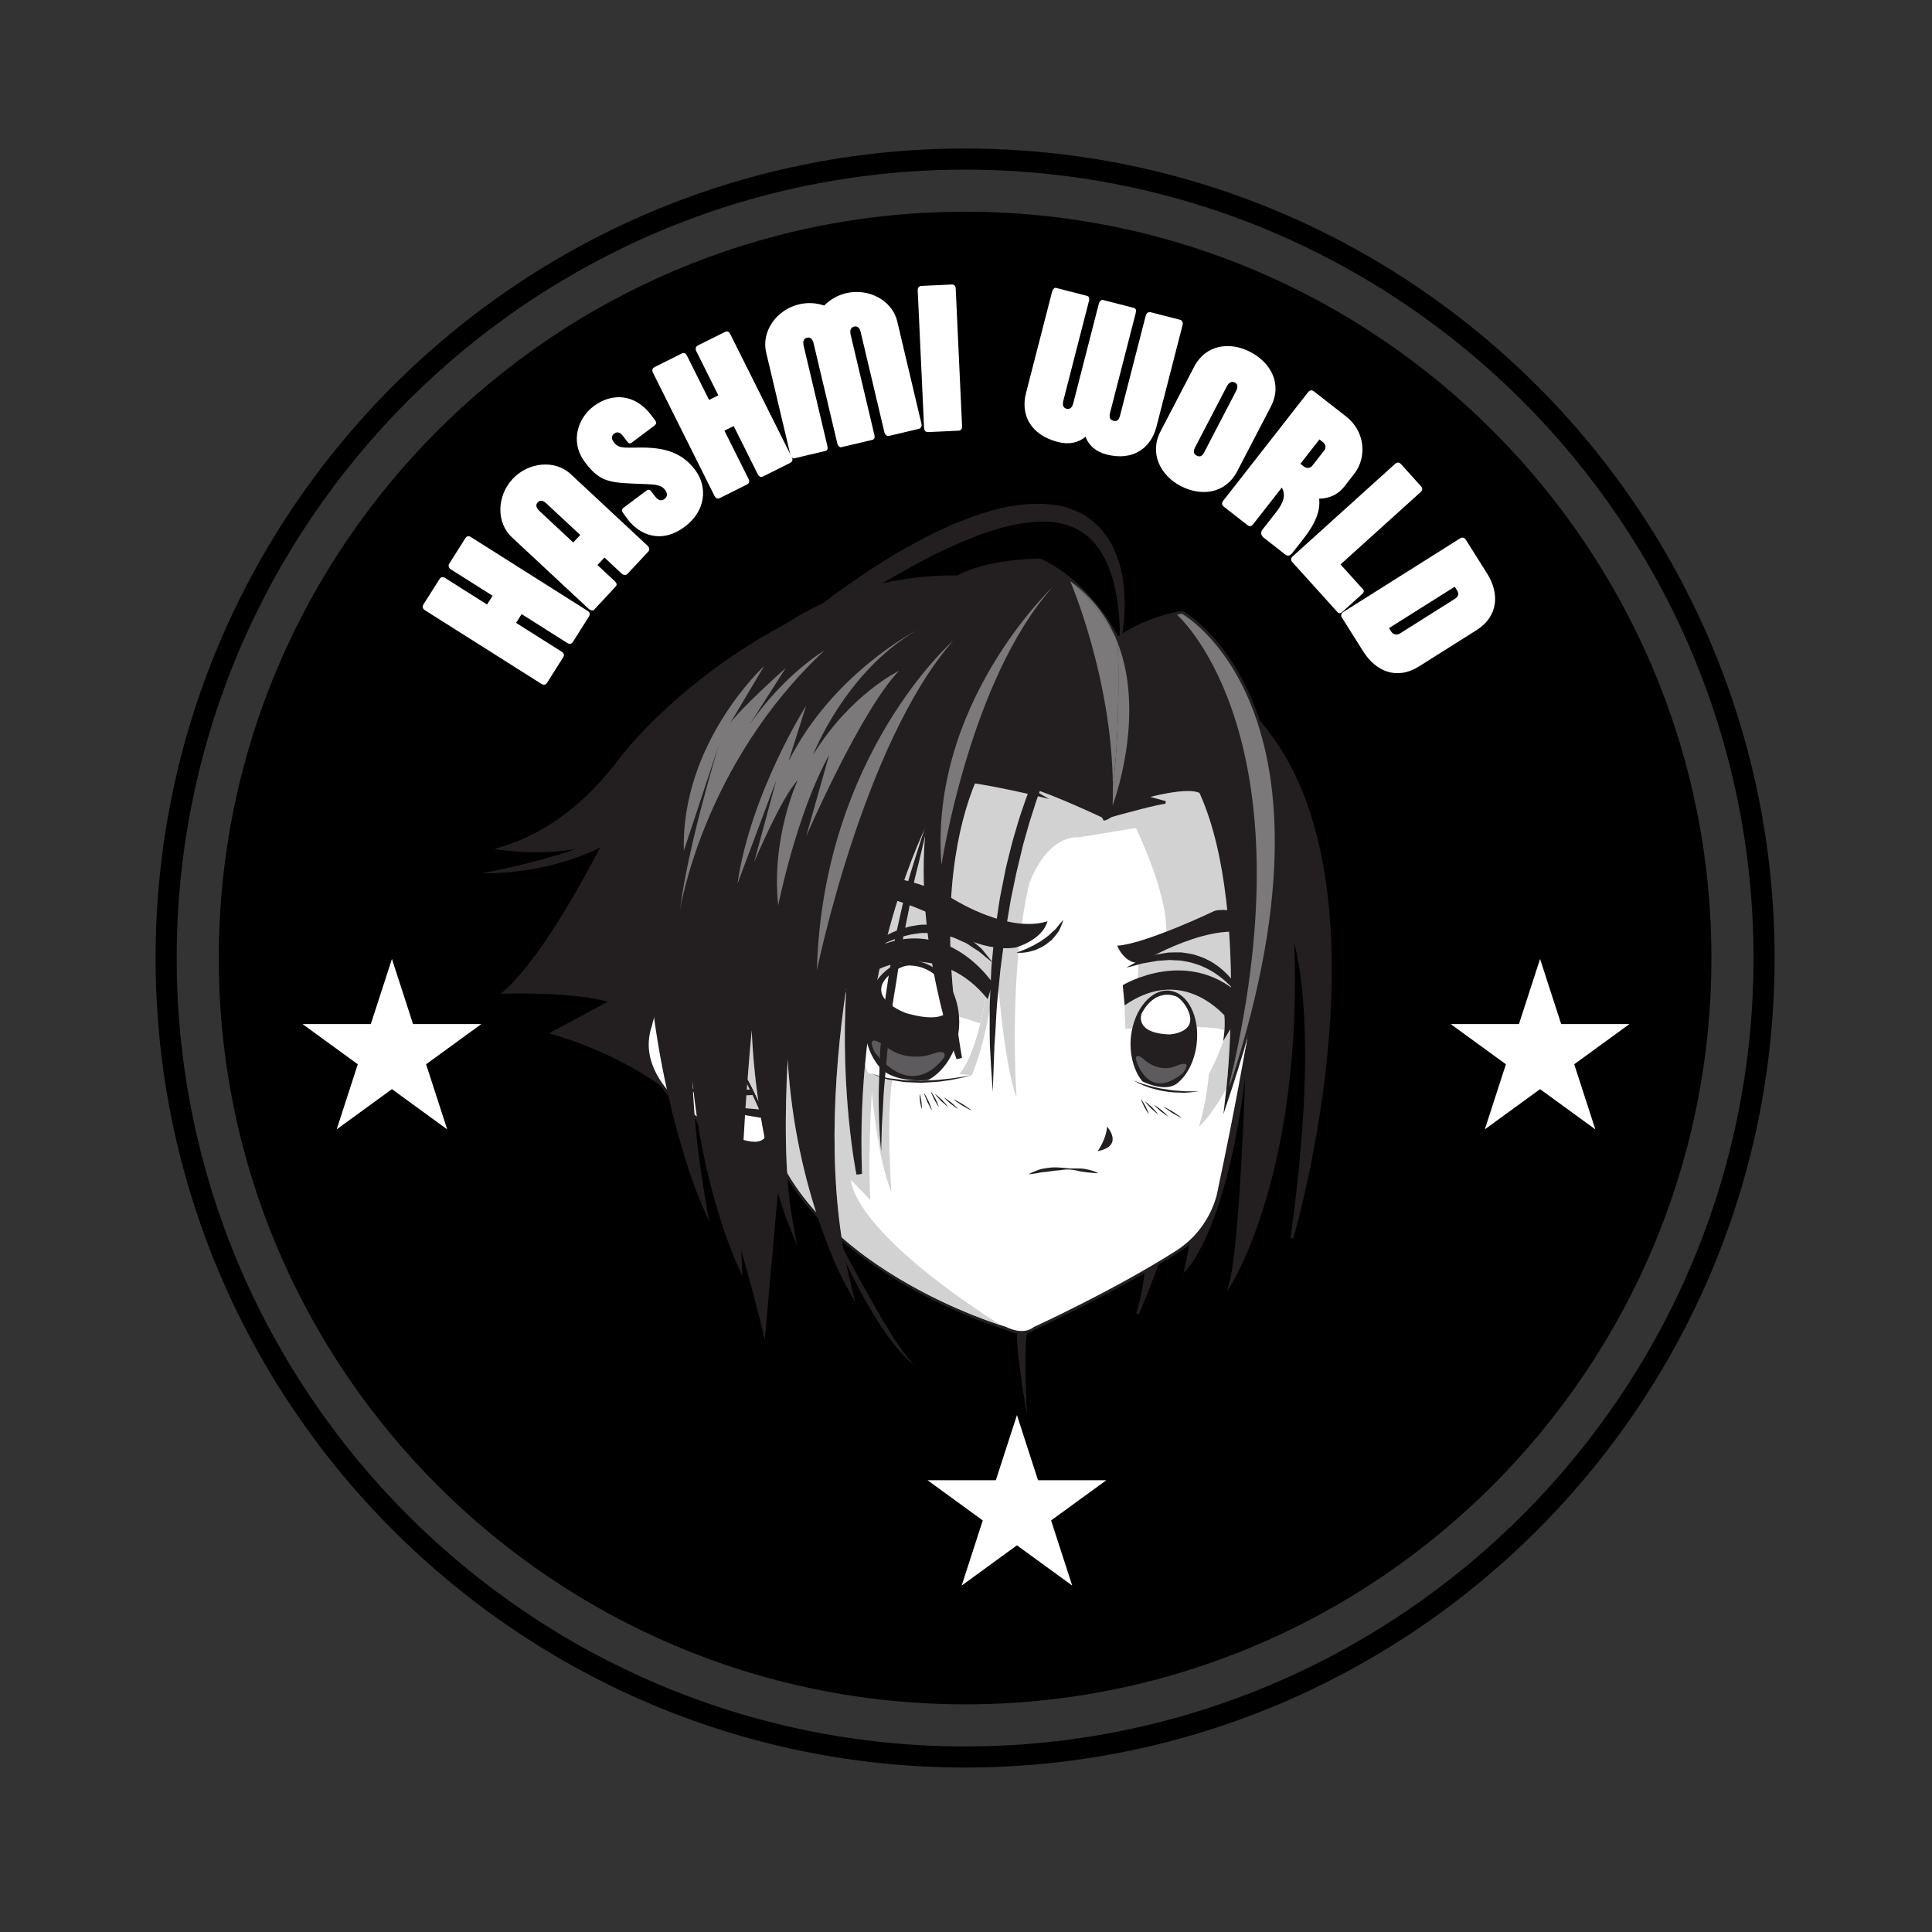 <svg xmlns="http://www.w3.org/2000/svg" xmlns:xlink="http://www.w3.org/1999/xlink" width="500" zoomAndPan="magnify" viewBox="0 0 375 375" height="500" preserveAspectRatio="xMidYMid meet" version="1.0"><rect x="0" y="0" width="375" height="375" fill="#333333" stroke="none"/><defs><g/><clipPath id="062c8864f4"><path d="M 30.199 28.828 L 344.449 28.828 L 344.449 343.078 L 30.199 343.078 Z M 30.199 28.828 " clip-rule="nonzero"/></clipPath><clipPath id="7547e53739"><path d="M 197 258 L 200 258 L 200 274.582 L 197 274.582 Z M 197 258 " clip-rule="nonzero"/></clipPath><clipPath id="3d6a8d9352"><path d="M 141 97.582 L 219 97.582 L 219 133 L 141 133 Z M 141 97.582 " clip-rule="nonzero"/></clipPath><clipPath id="ce5551eb6e"><path d="M 93.43 157 L 126 157 L 126 170 L 93.43 170 Z M 93.43 157 " clip-rule="nonzero"/></clipPath><clipPath id="477a5f805b"><path d="M 58.719 186.129 L 93.43 186.129 L 93.43 219.211 L 58.719 219.211 Z M 58.719 186.129 " clip-rule="nonzero"/></clipPath><clipPath id="09a17aa78f"><path d="M 76.074 186.129 L 80.172 198.766 L 93.43 198.766 L 82.703 206.574 L 86.801 219.211 L 76.074 211.402 L 65.348 219.211 L 69.445 206.574 L 58.719 198.766 L 71.977 198.766 L 76.074 186.129 " clip-rule="nonzero"/></clipPath><clipPath id="0c177a3186"><path d="M 281.57 186.129 L 316.281 186.129 L 316.281 219.211 L 281.57 219.211 Z M 281.57 186.129 " clip-rule="nonzero"/></clipPath><clipPath id="a60f3e2e03"><path d="M 298.926 186.129 L 303.023 198.766 L 316.281 198.766 L 305.555 206.574 L 309.652 219.211 L 298.926 211.402 L 288.199 219.211 L 292.297 206.574 L 281.57 198.766 L 294.828 198.766 L 298.926 186.129 " clip-rule="nonzero"/></clipPath><clipPath id="bb6750fa06"><path d="M 180.027 274.672 L 214.742 274.672 L 214.742 307.758 L 180.027 307.758 Z M 180.027 274.672 " clip-rule="nonzero"/></clipPath><clipPath id="f2e3f28102"><path d="M 197.387 274.672 L 201.48 287.309 L 214.742 287.309 L 204.016 295.117 L 208.113 307.758 L 197.387 299.945 L 186.66 307.758 L 190.754 295.117 L 180.027 287.309 L 193.289 287.309 L 197.387 274.672 " clip-rule="nonzero"/></clipPath></defs><g clip-path="url(#062c8864f4)"><path fill="#000000" d="M 187.324 28.828 C 100.688 28.828 30.199 99.316 30.199 185.953 C 30.199 272.594 100.688 343.078 187.324 343.078 C 273.961 343.078 344.449 272.594 344.449 185.953 C 344.449 99.316 273.961 28.828 187.324 28.828 Z M 187.324 338.984 C 102.945 338.984 34.297 270.332 34.297 185.957 C 34.297 101.574 102.945 32.926 187.324 32.926 C 271.703 32.926 340.355 101.574 340.355 185.957 C 340.355 270.332 271.703 338.984 187.324 338.984 Z M 187.324 338.984 " fill-opacity="1" fill-rule="nonzero"/></g><path fill="#000000" d="M 187.324 41.094 C 107.449 41.094 42.465 106.078 42.465 185.953 C 42.465 265.828 107.449 330.812 187.324 330.812 C 267.203 330.812 332.184 265.828 332.184 185.953 C 332.184 106.082 267.203 41.094 187.324 41.094 Z M 187.324 41.094 " fill-opacity="1" fill-rule="nonzero"/><path fill="#231f20" d="M 161.043 237.621 C 161.043 237.621 162.008 239.383 163.449 242.023 C 164.164 243.344 165 244.887 165.891 246.535 C 166.77 248.191 167.734 249.945 168.73 251.68 C 169.691 253.43 170.672 255.172 171.652 256.762 C 172.633 258.352 173.52 259.859 174.395 261.07 C 174.824 261.684 175.203 262.258 175.586 262.727 C 175.965 263.195 176.254 263.652 176.57 263.949 C 177.164 264.598 177.5 264.969 177.5 264.969 C 177.5 264.969 177.109 264.652 176.426 264.094 C 176.07 263.824 175.73 263.406 175.289 262.977 C 174.844 262.547 174.395 262.016 173.926 261.418 C 172.969 260.246 171.906 258.836 170.887 257.242 C 169.859 255.656 168.828 253.926 167.824 252.184 C 166.863 250.414 165.934 248.633 165.094 246.949 C 164.25 245.262 163.547 243.652 162.93 242.277 C 161.723 239.52 161.043 237.621 161.043 237.621 " fill-opacity="1" fill-rule="nonzero"/><g clip-path="url(#7547e53739)"><path fill="#231f20" d="M 199.34 274.574 C 199.34 274.574 198.613 270.523 198.059 266.43 C 197.777 264.383 197.531 262.332 197.449 260.75 C 197.371 259.977 197.391 259.277 197.418 258.777 C 197.438 258.281 197.445 258 197.445 258 L 199.41 258.387 C 199.41 258.387 199.375 258.609 199.316 259.008 C 199.246 259.402 199.152 259.984 199.137 260.754 C 199.031 262.25 199.023 264.309 199.055 266.355 C 199.113 270.461 199.34 274.574 199.34 274.574 " fill-opacity="1" fill-rule="nonzero"/></g><g clip-path="url(#3d6a8d9352)"><path fill="#231f20" d="M 217.309 125.758 C 217.309 125.758 217.445 124.109 217.312 121.262 C 217.262 119.836 217.105 118.113 216.809 116.18 C 216.488 114.258 216.02 112.09 215.133 109.926 C 214.246 107.777 212.922 105.621 211 104.008 C 209.086 102.383 206.531 101.473 203.734 101.281 C 200.93 101.105 197.953 101.531 194.965 102.289 C 193.469 102.645 191.984 103.207 190.484 103.656 C 189.012 104.254 187.535 104.855 186.055 105.457 C 184.602 106.129 183.141 106.797 181.691 107.469 C 180.27 108.219 178.852 108.961 177.449 109.703 C 174.676 111.258 171.922 112.77 169.328 114.371 C 166.758 116.004 164.203 117.48 161.887 119.051 C 159.551 120.602 157.289 122 155.281 123.406 C 153.242 124.77 151.371 126.023 149.715 127.137 C 148.07 128.273 146.637 129.258 145.453 130.074 C 143.059 131.668 141.684 132.574 141.684 132.574 C 141.684 132.574 142.883 131.445 144.977 129.473 C 147.074 127.5 150.129 124.746 153.965 121.633 C 155.84 120.023 157.973 118.402 160.238 116.703 C 162.473 114.953 164.945 113.262 167.512 111.516 C 168.773 110.621 170.133 109.812 171.484 108.957 C 172.848 108.117 174.184 107.207 175.645 106.453 C 177.086 105.672 178.539 104.887 179.996 104.094 C 181.5 103.375 183.008 102.656 184.52 101.934 C 186.09 101.324 187.66 100.711 189.223 100.102 C 190.852 99.629 192.434 99.062 194.078 98.691 C 197.348 97.887 200.758 97.594 204.082 97.926 C 207.406 98.25 210.66 99.676 212.906 101.879 C 215.199 104.055 216.465 106.75 217.207 109.203 C 217.977 111.672 218.18 114.004 218.266 116.039 C 218.352 118.078 218.23 119.844 218.074 121.285 C 217.934 122.73 217.711 123.848 217.566 124.602 C 217.398 125.355 217.309 125.758 217.309 125.758 " fill-opacity="1" fill-rule="nonzero"/></g><path fill="#231f20" d="M 180.266 112.789 L 158.133 166.285 L 138.73 221.051 C 129.266 206.168 107.266 200.492 107.266 200.492 L 118.652 194.383 C 112.008 192.152 97.93 192.602 97.93 192.602 C 106.719 185.031 117.523 163.039 117.523 163.039 C 117.523 163.039 109.555 166.332 97.191 164.691 C 99.098 164.105 109.938 161.23 119.996 147.945 C 128.098 137.25 152.629 115.078 180.266 112.789 " fill-opacity="1" fill-rule="nonzero"/><path fill="#231f20" d="M 107.996 200.414 C 111.703 201.5 130.035 207.41 138.656 220.434 L 157.875 166.191 L 179.84 113.102 C 153.949 115.453 129.559 135.777 120.211 148.113 C 115.902 153.801 108.68 161.191 98.488 164.57 C 100.355 164.773 102.219 164.875 104.047 164.875 C 112.27 164.875 117.367 162.809 117.418 162.789 L 118.09 162.512 L 117.77 163.16 C 117.664 163.375 107.297 184.371 98.664 192.309 C 99.184 192.297 99.949 192.289 100.879 192.289 C 105.512 192.289 113.984 192.527 118.738 194.129 L 119.34 194.328 L 107.996 200.414 M 138.801 221.676 L 138.5 221.199 C 129.199 206.574 107.414 200.816 107.195 200.754 L 106.516 200.582 L 117.945 194.449 C 113.176 193.051 105.281 192.836 100.879 192.836 C 99.105 192.836 97.945 192.875 97.945 192.875 L 97.156 192.895 L 97.746 192.395 C 105.578 185.652 115.145 167.141 116.969 163.531 C 115.32 164.09 110.676 165.426 104.047 165.426 C 101.777 165.426 99.461 165.27 97.156 164.965 L 95.914 164.797 L 97.355 164.355 C 107.918 161.18 115.379 153.59 119.773 147.781 C 129.234 135.301 154.008 114.684 180.242 112.516 L 180.691 112.477 L 180.52 112.891 L 158.387 166.387 L 138.801 221.676 " fill-opacity="1" fill-rule="nonzero"/><path fill="#231f20" d="M 148.316 258.348 C 148.316 258.348 139.086 218.824 129.266 206.168 C 129.266 206.168 121.121 179.508 134.023 158.652 L 156.469 166.887 L 148.316 258.348 " fill-opacity="1" fill-rule="nonzero"/><path fill="#231f20" d="M 129.516 206.043 C 138.113 217.176 146.324 249.086 148.191 256.66 L 156.176 167.07 L 134.141 158.984 C 121.871 179.062 129.145 204.77 129.516 206.043 M 148.438 260.074 L 148.047 258.406 C 147.957 258.012 138.723 218.801 129.051 206.336 L 129.004 206.246 C 128.922 205.98 120.973 179.227 133.789 158.508 L 133.906 158.316 L 156.762 166.699 L 156.742 166.91 L 148.438 260.074 " fill-opacity="1" fill-rule="nonzero"/><path fill="#231f20" d="M 223.414 227.027 C 223.414 227.027 223.777 246.527 220.777 254.98 C 220.777 254.98 230.188 234.086 231.176 218.285 C 231.176 218.285 233.266 233.742 230.188 246.184 C 230.188 246.184 238.895 237.328 242.188 201.984 C 242.188 201.984 241.16 240.652 238.895 248.949 C 238.895 248.949 253.004 226.715 250.871 181.102 C 250.871 181.102 257.09 195.211 250.754 240.312 C 250.754 240.312 281.43 137.531 218.949 126.266 L 223.414 227.027 " fill-opacity="1" fill-rule="nonzero"/><path fill="#231f20" d="M 219.238 126.598 L 223.691 227.012 C 223.691 227.191 223.938 241.891 222.051 251.258 C 224.75 244.586 230.168 229.949 230.898 218.27 L 231.445 218.246 C 231.469 218.395 233.379 232.91 230.738 245.039 C 232.91 241.941 239.238 230.691 241.914 201.953 L 242.465 201.988 C 242.426 203.473 241.527 236.336 239.562 247.184 C 242.625 241.293 252.383 219.32 250.598 181.117 L 250.527 179.645 L 251.125 180.992 C 251.184 181.129 256.91 194.762 251.598 236.098 C 255.207 221.797 265.445 173.789 248.41 146.105 C 241.914 135.562 232.105 128.996 219.238 126.598 M 221.031 255.098 L 220.52 254.891 C 223.465 246.582 223.145 227.227 223.141 227.031 L 218.66 125.934 L 218.996 125.996 C 232.191 128.371 242.242 135.043 248.879 145.816 C 269.094 178.664 251.199 239.773 251.02 240.387 L 250.484 240.27 C 255.484 204.684 252.613 188.336 251.23 183.141 C 252.832 226.949 239.266 248.871 239.129 249.098 L 238.152 250.633 L 238.633 248.879 C 240.258 242.906 241.258 220.809 241.68 209.203 C 238.02 238.297 230.715 246.039 230.383 246.375 L 229.68 247.094 L 229.926 246.121 C 232.176 236.996 231.629 226.133 231.191 221.113 C 229.406 236.359 221.117 254.898 221.031 255.098 " fill-opacity="1" fill-rule="nonzero"/><path fill="#ffffff" d="M 146.453 221.891 C 146.07 221.891 145.645 221.844 145.152 221.746 C 140.941 220.906 131.434 215.961 127.465 209.086 C 125.539 205.758 125.137 202.387 126.262 199.07 C 126.359 198.613 128.918 187.227 135.176 183.73 C 135.23 183.695 136.535 182.98 138.156 182.98 C 140.078 182.98 142.594 183.996 143.664 188.832 L 148.773 216.672 C 148.805 216.738 149.773 219.379 148.727 220.891 C 148.266 221.555 147.5 221.891 146.453 221.891 " fill-opacity="1" fill-rule="nonzero"/><path fill="#231f20" d="M 138.156 182.707 C 136.465 182.707 135.098 183.453 135.043 183.488 C 128.676 187.047 126.094 198.551 125.984 199.039 C 124.848 202.379 125.262 205.82 127.227 209.219 C 131.238 216.164 140.844 221.168 145.098 222.016 C 145.59 222.113 146.039 222.164 146.453 222.164 C 147.594 222.164 148.438 221.789 148.953 221.047 C 150.082 219.422 149.062 216.645 149.02 216.527 L 143.941 188.793 C 142.824 183.762 140.18 182.707 138.156 182.707 M 138.156 183.258 C 140.055 183.258 142.383 184.293 143.398 188.895 L 148.504 216.723 C 148.504 216.723 150.336 221.617 146.453 221.617 C 146.086 221.617 145.676 221.57 145.203 221.473 C 139.707 220.379 122.488 211.047 126.523 199.156 C 126.523 199.156 129.086 187.445 135.309 183.965 C 135.309 183.965 136.586 183.258 138.156 183.258 " fill-opacity="1" fill-rule="nonzero"/><path fill="#d3d2d2" d="M 147.332 215.336 C 146.809 215.289 146.105 215.223 145.285 215.152 C 145.094 215.133 144.898 215.117 144.695 215.098 C 144.754 214.254 144.812 213.418 144.871 212.594 C 144.961 212.598 145.051 212.598 145.145 212.598 C 145.453 212.598 145.762 212.574 146.059 212.527 C 146.566 213.594 147.004 214.57 147.332 215.336 M 145.145 211.5 C 145.078 211.5 145.016 211.5 144.953 211.496 C 144.977 211.152 145.004 210.812 145.027 210.473 C 145.207 210.809 145.379 211.148 145.547 211.484 C 145.414 211.496 145.281 211.5 145.145 211.5 " fill-opacity="1" fill-rule="nonzero"/><path fill="#231f20" d="M 129.266 198.148 C 129.266 198.148 129.691 197.008 130.527 195.379 C 130.938 194.559 131.477 193.633 132.105 192.664 C 132.742 191.707 133.496 190.719 134.391 189.836 C 134.848 189.402 135.301 188.965 135.84 188.629 C 136.328 188.223 136.918 187.98 137.48 187.719 C 138.047 187.477 138.676 187.395 139.242 187.289 C 139.824 187.324 140.398 187.281 140.891 187.398 C 141.383 187.555 141.828 187.691 142.23 187.82 C 142.594 187.996 142.891 188.195 143.141 188.336 C 143.645 188.641 143.934 188.812 143.934 188.812 L 142.898 190.098 C 142.898 190.098 142.672 189.938 142.285 189.66 C 142.086 189.527 141.859 189.332 141.574 189.16 C 141.273 189.039 140.934 188.902 140.562 188.754 C 140.184 188.621 139.75 188.633 139.297 188.551 C 138.844 188.609 138.344 188.621 137.852 188.781 C 137.363 188.961 136.84 189.117 136.367 189.445 C 135.859 189.707 135.406 190.078 134.945 190.445 C 134.039 191.199 133.23 192.09 132.527 192.977 C 131.832 193.859 131.227 194.73 130.75 195.504 C 129.785 197.047 129.266 198.148 129.266 198.148 " fill-opacity="1" fill-rule="nonzero"/><path fill="#231f20" d="M 130.828 207.574 C 130.828 207.574 130.98 207.855 131.328 208.285 C 131.633 208.746 132.207 209.297 132.852 209.98 C 133.215 210.281 133.609 210.605 134.027 210.941 C 134.426 211.305 134.902 211.617 135.414 211.902 C 135.918 212.203 136.434 212.516 136.961 212.832 C 137.527 213.07 138.102 213.305 138.68 213.547 C 139.262 213.762 139.809 214.078 140.41 214.199 C 141.008 214.344 141.59 214.48 142.156 214.621 C 142.723 214.758 143.27 214.891 143.785 215.016 C 144.316 215.062 144.82 215.109 145.285 215.152 C 147.133 215.32 148.363 215.426 148.363 215.426 L 148.266 217.07 C 148.266 217.07 146.984 216.852 145.062 216.523 C 144.586 216.441 144.07 216.348 143.52 216.254 C 142.992 216.078 142.43 215.895 141.852 215.703 C 141.277 215.512 140.688 215.32 140.082 215.117 C 139.469 214.945 138.922 214.562 138.336 214.293 C 137.766 214.004 137.195 213.707 136.629 213.418 C 136.113 213.047 135.609 212.684 135.117 212.332 C 134.617 211.996 134.16 211.637 133.781 211.234 C 133.383 210.852 133.012 210.492 132.664 210.16 C 132.066 209.41 131.539 208.816 131.266 208.324 C 130.953 207.863 130.828 207.574 130.828 207.574 " fill-opacity="1" fill-rule="nonzero"/><path fill="#231f20" d="M 139.188 192.703 C 137.559 192.703 136.211 194.02 135.18 196.617 C 134.023 199.535 134.559 202.977 136.656 206.062 C 138.832 209.266 142.32 211.5 145.145 211.5 C 145.348 211.5 145.543 211.488 145.734 211.465 L 142.676 194.359 C 142.27 193.977 140.797 192.703 139.188 192.703 M 145.145 212.598 C 141.93 212.598 138.152 210.219 135.746 206.68 C 133.441 203.289 132.863 199.473 134.16 196.207 C 135.371 193.156 137.062 191.605 139.188 191.605 C 141.559 191.605 143.504 193.629 143.59 193.711 L 143.699 193.832 L 147.008 212.324 L 146.504 212.445 C 146.07 212.547 145.613 212.598 145.145 212.598 " fill-opacity="1" fill-rule="nonzero"/><path fill="#ffffff" d="M 198.301 258.621 C 197.309 258.621 196.223 258.328 195.07 257.762 C 194.711 257.66 154.531 245.633 148.234 216.781 C 148.227 216.762 145.938 210.949 143.418 207.176 C 143.355 207.145 140.543 204.914 140.441 202 C 140.391 200.504 141.066 199.109 142.457 197.855 C 142.402 197.855 143.805 190.293 142.742 185.312 C 142.688 184.781 138.723 135.832 171.52 124.184 C 171.625 124.16 179.793 122.125 190.484 122.125 C 203.094 122.125 220.535 124.969 232.059 138.531 C 243.559 152.07 246.977 173.57 242.215 202.434 C 242.188 202.566 239.848 216.105 236.719 230.625 C 236.715 230.676 235.777 238.332 228.336 243.062 C 216.387 250.664 200.863 257.777 200.711 257.852 C 200.734 257.852 199.922 258.621 198.301 258.621 " fill-opacity="1" fill-rule="nonzero"/><path fill="#231f20" d="M 190.484 121.848 C 179.762 121.848 171.559 123.891 171.477 123.91 C 138.434 135.645 142.418 184.805 142.457 185.301 C 143.445 189.895 142.34 196.613 142.133 197.781 C 140.777 199.059 140.113 200.48 140.172 202.008 C 140.266 204.824 142.766 207.008 143.234 207.398 C 145.719 211.148 147.969 216.863 147.992 216.922 C 154.297 245.852 194.633 257.922 195.039 258.043 C 196.137 258.594 197.266 258.895 198.301 258.895 C 199.77 258.895 200.633 258.285 200.898 258.062 C 202.078 257.523 216.945 250.633 228.48 243.297 C 236.035 238.492 236.961 230.945 236.996 230.629 C 240.117 216.156 242.461 202.613 242.484 202.48 C 247.258 173.531 243.824 151.957 232.266 138.355 C 220.676 124.711 203.145 121.848 190.484 121.848 M 190.484 122.398 C 215 122.398 253.395 132.992 241.941 202.387 C 241.941 202.387 239.613 215.883 236.453 230.57 C 236.453 230.57 235.605 238.113 228.184 242.832 C 216.117 250.508 200.594 257.602 200.594 257.602 C 200.594 257.602 199.848 258.348 198.301 258.348 C 197.488 258.348 196.457 258.141 195.195 257.512 C 195.195 257.512 154.84 245.75 148.504 216.723 C 148.504 216.723 146.211 210.871 143.645 207.023 C 143.645 207.023 137.781 202.441 142.641 198.059 C 142.641 198.059 144.109 190.375 143.004 185.25 C 143.004 185.25 138.637 136.152 171.609 124.445 C 171.609 124.445 179.703 122.398 190.484 122.398 " fill-opacity="1" fill-rule="nonzero"/><path fill="#d3d2d2" d="M 194.199 257.199 C 194.188 257.195 194.172 257.191 194.16 257.188 C 190.145 255.875 175.211 250.535 163.34 240.125 C 160.938 224.191 162.027 206.926 164.254 191.797 C 163.051 212.301 166.195 227.789 166.23 227.984 L 167.32 227.855 C 167.039 220.191 167.301 213.012 167.922 206.398 C 168.23 207.59 168.477 208.195 168.477 208.195 C 169.973 208.836 171.574 209.258 173.172 209.523 C 171.996 217.859 173.023 231.379 173.023 231.379 C 170.277 224.797 169.219 211.832 169.219 211.832 C 168.434 225.219 168.922 232.91 168.922 232.91 L 165.141 229.004 C 165.293 229.496 165.141 238.52 194.199 257.199 M 158.391 235.25 C 157.934 234.742 157.484 234.223 157.051 233.695 C 157.047 233.691 157.043 233.691 157.039 233.684 C 155.469 231.785 154.031 229.762 152.781 227.609 C 152.344 220.535 152.512 212.664 152.891 205.633 C 153.574 217.57 155.984 227.742 158.391 235.25 M 232.727 218.672 C 233.773 215.109 234.355 211.594 234.656 208.395 C 235.57 206.629 236.625 204.367 237.418 202.062 C 237.418 202.066 237.418 202.07 237.418 202.07 C 237.418 202.07 238.055 200.996 238.816 199.781 C 238.574 206.375 238.086 210.816 238.07 210.961 L 238.035 211.273 C 234.871 217.016 232.727 218.672 232.727 218.672 M 147.18 213.629 C 146.609 212.379 145.895 210.891 145.105 209.453 C 145.371 206 145.648 202.777 145.902 199.98 C 146.125 204.922 146.59 209.5 147.18 213.629 M 197.305 213 C 194.656 205.875 193.406 186.902 193.406 186.902 C 191.887 201.648 188.637 208.664 188.637 208.664 C 187.863 208.621 187.043 208.551 186.207 208.457 C 188.168 206.137 189.562 201.676 190.484 197.703 C 191.043 195.285 191.422 193.055 191.645 191.594 C 191.809 190.516 191.887 189.859 191.887 189.859 C 189.461 187.086 186.879 185.516 184.5 184.664 C 184.469 183.691 184.445 182.734 184.438 181.801 C 184.539 181.832 184.645 181.859 184.742 181.883 C 185.566 182.105 186.281 182.559 187.02 182.844 C 187.77 183.117 188.34 183.637 188.941 183.996 C 189.512 184.395 190.098 184.699 190.516 185.094 C 190.961 185.465 191.348 185.785 191.664 186.051 C 192.309 186.582 192.699 186.875 192.699 186.875 C 192.699 186.875 192.422 186.488 191.895 185.828 C 191.629 185.5 191.305 185.102 190.93 184.641 C 190.586 184.148 190.062 183.734 189.5 183.258 C 189.348 183.141 189.199 183.012 189.047 182.875 C 191.633 183.844 193.859 184.059 195.316 184.059 C 196.449 184.059 197.117 183.926 197.117 183.926 C 197.352 183.852 197.582 183.773 197.797 183.695 C 196.297 198.312 197.305 213 197.305 213 M 241.055 205.098 C 241.41 203.906 241.75 202.73 242.074 201.566 C 242.031 201.84 241.988 202.113 241.941 202.387 C 241.941 202.391 241.922 202.496 241.887 202.695 C 241.855 202.879 241.812 203.137 241.754 203.465 C 241.52 204.031 241.285 204.574 241.055 205.098 M 238.949 191.648 C 235.492 189.164 231.898 188.352 228.684 188.352 C 225.52 188.352 222.723 189.137 220.77 189.887 C 220.98 188.734 220.977 187.715 220.898 186.902 C 220.918 186.902 220.941 186.902 220.965 186.902 C 221.117 186.902 221.277 186.895 221.438 186.875 C 221.438 186.875 230.688 181.199 238.562 180.844 C 238.824 184.582 238.934 188.242 238.949 191.648 M 171.125 186.242 C 171.379 185.141 171.633 184.074 171.895 183.027 C 171.922 183.016 171.953 183.004 171.984 182.992 C 172.707 182.645 173.5 182.371 174.312 182.078 C 175.113 181.762 175.996 181.617 176.859 181.383 C 177.641 181.293 178.43 181.098 179.227 181.098 C 179.328 181.098 179.434 181.102 179.539 181.109 C 179.707 181.109 179.875 181.105 180.043 181.098 C 180.156 182.012 180.273 182.902 180.402 183.781 C 179.961 183.746 179.539 183.73 179.145 183.73 C 176.938 183.73 175.496 184.191 175.496 184.191 L 171.125 186.242 M 172.305 181.426 C 172.918 179.082 173.551 176.895 174.184 174.867 C 176.387 175.59 178.363 176.398 179.621 176.945 C 179.688 177.793 179.77 178.633 179.855 179.465 C 179.734 179.469 179.613 179.469 179.492 179.469 C 179.422 179.465 179.352 179.465 179.285 179.465 C 178.344 179.465 177.434 179.699 176.523 179.832 C 175.578 180.09 174.641 180.348 173.797 180.73 C 173.273 180.938 172.773 181.172 172.305 181.426 M 226.363 180.84 C 226.57 173.16 220.477 160.699 220.477 160.699 L 209.566 162.496 C 209.465 162.488 209.363 162.488 209.266 162.488 C 202.73 162.488 199.777 171.551 199.777 171.551 C 199.184 174.016 198.711 176.621 198.332 179.285 C 191.988 178.762 185.59 174.828 185.59 174.828 C 185.27 174.637 184.945 174.449 184.621 174.266 C 185.203 164.637 187.082 157.391 189.234 152.066 C 195.309 153.027 201.699 154.609 201.789 154.633 L 203.68 155.098 L 199.812 152.871 C 203.992 154.098 211.816 157.699 213.879 158.664 C 213.969 158.82 214.02 158.91 214.027 158.918 L 214.246 159.309 L 214.672 159.18 C 215.027 159.062 215.375 158.859 215.707 158.602 C 219.402 157.57 225.148 156.043 226.195 156.043 L 226.199 156.043 L 226.305 155.504 L 223.281 154.68 C 224.887 154.273 228.133 153.543 230.555 153.543 C 231.441 153.543 232.137 153.637 232.625 153.832 L 232.816 153.906 C 235.781 160.43 237.391 168.578 238.207 176.656 C 237.918 176.621 237.629 176.605 237.332 176.605 C 236.836 176.605 236.324 176.656 235.809 176.77 C 235.809 176.77 231.246 178.949 226.363 180.84 M 179.328 171.934 C 178.039 171.488 176.762 171.121 175.52 170.824 C 177.141 166.168 178.66 162.656 179.711 160.414 C 179.305 164.301 179.207 168.18 179.328 171.934 " fill-opacity="1" fill-rule="nonzero"/><path fill="#231f20" d="M 194.199 257.199 C 194.188 257.195 194.172 257.191 194.16 257.188 C 194.172 257.191 194.188 257.195 194.199 257.199 M 157.051 233.695 C 157.047 233.695 157.043 233.688 157.039 233.684 C 157.043 233.691 157.047 233.691 157.051 233.695 M 157.039 233.684 C 155.469 231.785 154.031 229.762 152.781 227.609 C 154.031 229.762 155.469 231.785 157.039 233.684 M 147.18 213.629 C 146.609 212.379 145.895 210.891 145.105 209.453 C 145.895 210.891 146.609 212.379 147.18 213.629 M 241.754 203.465 C 241.812 203.137 241.855 202.879 241.887 202.695 C 241.859 202.875 241.812 203.129 241.758 203.453 C 241.758 203.457 241.754 203.461 241.754 203.465 M 241.941 202.387 C 241.988 202.113 242.031 201.84 242.074 201.566 C 242.031 201.84 241.988 202.117 241.941 202.387 " fill-opacity="1" fill-rule="nonzero"/><path fill="#231f20" d="M 165.98 186.586 C 165.98 186.586 167.121 185.012 169.457 183.234 C 170.062 182.832 170.688 182.336 171.43 181.934 C 172.141 181.484 172.938 181.078 173.797 180.73 C 174.641 180.348 175.578 180.09 176.523 179.832 C 177.5 179.688 178.477 179.43 179.492 179.469 C 179.996 179.469 180.5 179.449 181 179.477 L 182.48 179.703 C 183.48 179.781 184.363 180.254 185.262 180.527 C 186.16 180.812 186.879 181.402 187.621 181.805 C 188.387 182.191 188.922 182.816 189.5 183.258 C 190.062 183.734 190.586 184.148 190.93 184.641 C 191.305 185.102 191.629 185.5 191.895 185.828 C 192.422 186.488 192.699 186.875 192.699 186.875 C 192.699 186.875 192.309 186.582 191.664 186.051 C 191.348 185.785 190.961 185.465 190.516 185.094 C 190.098 184.699 189.512 184.395 188.941 183.996 C 188.34 183.637 187.77 183.117 187.02 182.844 C 186.281 182.559 185.566 182.105 184.742 181.883 C 183.918 181.68 183.102 181.324 182.215 181.27 L 180.887 181.09 C 180.438 181.078 179.988 181.109 179.539 181.109 C 178.633 181.047 177.742 181.281 176.859 181.383 C 175.996 181.617 175.113 181.762 174.312 182.078 C 173.5 182.371 172.707 182.645 171.984 182.992 C 171.238 183.289 170.59 183.691 169.961 184.008 C 168.754 184.727 167.715 185.32 167.051 185.816 C 166.363 186.289 165.98 186.586 165.98 186.586 " fill-opacity="1" fill-rule="nonzero"/><path fill="#ffffff" d="M 191.887 189.859 C 191.887 189.859 190.023 205.504 185.402 209.254 C 185.402 209.254 175.707 211.297 168.477 208.195 C 168.477 208.195 165.617 201.184 167.301 188.035 L 175.496 184.191 C 175.496 184.191 184.426 181.328 191.887 189.859 " fill-opacity="1" fill-rule="nonzero"/><path fill="#b0aeaf" d="M 190.484 197.703 C 191.039 195.289 191.422 193.051 191.645 191.594 C 191.422 193.055 191.043 195.285 190.484 197.703 " fill-opacity="1" fill-rule="nonzero"/><path fill="#d3d2d2" d="M 190.262 198.629 C 189.098 198.238 187.426 197.715 185.508 197.141 C 185.012 193.156 184.703 189.414 184.551 185.918 C 186.102 186.266 187.648 186.707 189.137 187.25 C 189.461 187.5 189.785 187.773 190.105 188.059 C 190.164 188.117 190.227 188.164 190.289 188.219 C 190.43 188.352 190.57 188.488 190.715 188.629 C 190.77 188.684 190.824 188.738 190.883 188.793 C 191.031 188.945 191.18 189.09 191.328 189.25 L 191.336 189.258 C 191.156 189.613 190.996 189.992 191.32 190.363 C 191.32 190.363 191.48 190.824 191.645 191.594 C 191.422 193.051 191.039 195.289 190.484 197.703 C 190.41 198.012 190.34 198.32 190.262 198.629 M 182.914 196.383 C 178.258 195.055 172.91 193.68 169.707 193.246 C 170.113 190.984 170.551 188.812 171.016 186.742 L 174.195 184.93 C 174.637 184.914 175.094 184.902 175.566 184.902 C 177.141 184.902 178.855 185.012 180.621 185.234 C 181.289 189.449 182.117 193.246 182.914 196.383 " fill-opacity="1" fill-rule="nonzero"/><path fill="#231f20" d="M 170.738 207.137 C 168.5 204.523 167.355 200.535 167.887 196.422 C 168.719 189.945 173.465 185.57 178.484 186.66 C 183.5 187.742 186.895 193.875 186.055 200.355 C 185.512 204.574 183.004 208.129 180.148 209.641 C 180.148 209.641 173.5 210.367 170.738 207.137 " fill-opacity="1" fill-rule="nonzero"/><path fill="#231f20" d="M 171.816 197.938 C 171.492 200.449 173.133 202.898 175.484 203.402 C 177.828 203.914 179.996 202.289 180.32 199.777 C 180.645 197.266 179 194.816 176.656 194.309 C 174.305 193.801 172.141 195.426 171.816 197.938 " fill-opacity="1" fill-rule="nonzero"/><path fill="#ffffff" d="M 177.027 187.438 C 177.027 187.438 182.613 187.414 184.605 194.281 C 184.605 194.281 185.535 199.418 175.84 196.641 C 175.84 196.641 167.297 193.555 173.004 188.898 C 173.004 188.898 175.211 187.102 177.027 187.438 " fill-opacity="1" fill-rule="nonzero"/><path fill="#5d5b5d" d="M 183.293 205.164 C 183.293 205.164 177.578 214.02 169.797 204.27 C 169.797 204.27 167.449 199.789 172.223 203.336 C 175.727 205.945 179.867 204.984 180.797 204.629 C 181.988 204.168 183.719 203.77 183.293 205.164 " fill-opacity="1" fill-rule="nonzero"/><path fill="#231f20" d="M 165.559 191.668 C 163.414 189.914 160.945 189.828 160.945 189.828 C 163.863 188.578 167.902 184.992 167.902 184.992 C 183.129 176.109 192.695 190.824 192.695 190.824 L 191.703 193.949 C 183.227 183.266 171.074 186.574 168.254 189.738 C 167.828 190.742 167.145 193.758 166.77 196.547 C 166.77 196.547 166.34 193.84 165.559 191.668 " fill-opacity="1" fill-rule="nonzero"/><path fill="#231f20" d="M 188.637 208.664 C 188.637 208.664 187.449 209.066 185.598 209.418 C 184.68 209.629 183.594 209.766 182.426 209.926 C 181.844 210.016 181.23 210.012 180.617 210.062 C 180 210.098 179.371 210.156 178.742 210.16 C 178.117 210.141 177.488 210.117 176.867 210.09 C 176.25 210.055 175.641 210.074 175.059 209.957 C 174.477 209.863 173.914 209.773 173.379 209.684 C 172.852 209.574 172.336 209.559 171.891 209.387 C 170.109 208.777 168.922 208.371 168.922 208.371 C 168.922 208.371 170.133 208.688 171.941 209.16 C 172.387 209.309 172.902 209.305 173.43 209.391 C 173.957 209.457 174.516 209.527 175.094 209.602 C 175.668 209.711 176.277 209.68 176.887 209.703 C 177.496 209.723 178.117 209.738 178.738 209.75 C 179.359 209.75 179.98 209.703 180.594 209.684 C 181.207 209.641 181.812 209.652 182.391 209.566 C 183.547 209.43 184.645 209.367 185.559 209.195 C 187.414 208.949 188.637 208.664 188.637 208.664 " fill-opacity="1" fill-rule="nonzero"/><path fill="#231f20" d="M 163.34 192.035 C 163.34 192.035 165.605 192.66 166.223 191.742 L 166.934 194.695 L 163.34 192.035 " fill-opacity="1" fill-rule="nonzero"/><path fill="#231f20" d="M 241.555 194.68 C 241.555 194.68 241.324 194.32 240.879 193.734 C 240.457 193.141 239.773 192.344 238.91 191.465 C 238.488 191.016 237.988 190.578 237.461 190.121 C 236.938 189.664 236.328 189.25 235.715 188.82 C 235.07 188.434 234.414 188.023 233.688 187.727 C 233 187.352 232.227 187.156 231.473 186.914 C 230.715 186.676 229.918 186.605 229.148 186.441 C 228.367 186.434 227.59 186.34 226.84 186.34 C 226.082 186.41 225.348 186.453 224.648 186.496 C 223.953 186.617 223.297 186.734 222.688 186.84 C 221.453 187 220.469 187.375 219.75 187.543 C 219.035 187.727 218.613 187.82 218.613 187.82 C 218.613 187.82 218.973 187.602 219.629 187.246 C 219.957 187.066 220.359 186.859 220.82 186.617 C 221.273 186.348 221.816 186.117 222.434 185.93 C 223.043 185.723 223.703 185.465 224.43 185.285 C 225.16 185.156 225.941 185.012 226.754 184.891 C 227.574 184.852 228.438 184.848 229.301 184.859 C 230.16 185.012 231.059 185.074 231.906 185.328 C 232.754 185.613 233.613 185.863 234.379 186.297 C 235.188 186.645 235.871 187.172 236.551 187.645 C 237.848 188.664 238.914 189.777 239.637 190.863 C 240.402 191.914 240.852 192.898 241.156 193.578 C 241.457 194.262 241.555 194.68 241.555 194.68 " fill-opacity="1" fill-rule="nonzero"/><path fill="#ffffff" d="M 218.277 192.07 C 218.277 192.07 218.121 206.27 219.992 209.684 C 219.992 209.684 225.84 212.176 232.727 211.859 C 232.727 211.859 238.867 201.965 238.605 195.754 L 234.578 191.523 C 234.578 191.523 226.52 186.895 218.277 192.07 " fill-opacity="1" fill-rule="nonzero"/><path fill="#d3d2d2" d="M 237.668 199.953 C 236.398 199.465 233.266 199.312 229.844 199.312 C 225.34 199.312 220.34 199.574 218.438 199.688 C 218.355 198.031 218.312 196.441 218.293 195.148 C 221.5 192.91 224.449 192.094 227.047 192.094 C 232.223 192.094 235.996 195.344 237.641 197.07 C 237.707 197.695 237.758 198.664 237.668 199.953 " fill-opacity="1" fill-rule="nonzero"/><path fill="#231f20" d="M 228.438 210.309 C 230.387 208.816 231.875 205.98 232.273 202.621 C 232.898 197.336 230.547 192.707 227.031 192.293 C 223.508 191.879 220.148 195.828 219.523 201.117 C 219.117 204.566 220.129 207.988 221.742 209.891 C 221.742 209.891 226.016 212.137 228.438 210.309 " fill-opacity="1" fill-rule="nonzero"/><path fill="#231f20" d="M 228.633 202.785 C 228.395 204.84 226.859 206.348 225.207 206.148 C 223.562 205.953 222.422 204.137 222.668 202.086 C 222.91 200.035 224.445 198.527 226.09 198.719 C 227.738 198.914 228.879 200.734 228.633 202.785 " fill-opacity="1" fill-rule="nonzero"/><path fill="#ffffff" d="M 227.855 193.27 C 227.855 193.27 224.152 191.844 221.59 196.73 C 221.59 196.73 220.035 200.52 226.961 200.785 C 226.961 200.785 233.184 200.523 230.25 195.434 C 230.25 195.434 229.113 193.469 227.855 193.27 " fill-opacity="1" fill-rule="nonzero"/><path fill="#5d5b5d" d="M 220.477 205.594 C 220.477 205.594 222.648 213.977 229.582 208.297 C 229.582 208.297 231.945 205.375 228.137 206.949 C 225.344 208.113 222.773 206.309 222.227 205.797 C 221.52 205.133 220.445 204.387 220.477 205.594 " fill-opacity="1" fill-rule="nonzero"/><path fill="#231f20" d="M 240.48 197.277 C 242.68 196.367 245.863 195.113 245.863 195.113 C 244.188 195.281 241.688 194.023 241.688 194.023 C 231.145 183.18 217.93 191.219 217.93 191.219 L 218.293 195.148 C 227.898 188.449 235.172 194.477 237.641 197.07 C 237.738 198 237.805 199.688 237.418 202.07 C 237.418 202.07 239.305 198.871 240.48 197.277 " fill-opacity="1" fill-rule="nonzero"/><path fill="#231f20" d="M 219.992 209.684 C 219.992 209.684 220.738 210.027 221.895 210.41 C 223.062 210.758 224.629 211.227 226.234 211.422 C 227.035 211.578 227.836 211.68 228.602 211.707 C 229.359 211.766 230.07 211.855 230.68 211.82 C 231.906 211.844 232.727 211.859 232.727 211.859 C 232.727 211.859 231.906 211.938 230.68 212.055 C 230.07 212.121 229.348 212.109 228.578 212.062 C 227.801 212.051 226.984 211.973 226.176 211.828 C 225.352 211.723 224.555 211.508 223.809 211.312 C 223.059 211.133 222.395 210.832 221.816 210.629 C 220.68 210.137 219.992 209.684 219.992 209.684 " fill-opacity="1" fill-rule="nonzero"/><path fill="#231f20" d="M 214.883 218.672 C 214.883 218.672 218.273 222.418 213.051 223.43 C 213.051 223.43 214.699 221.234 214.883 218.672 " fill-opacity="1" fill-rule="nonzero"/><path fill="#231f20" d="M 221.438 213.277 C 221.438 213.277 221.574 213.445 221.746 213.715 C 221.91 213.984 222.129 214.355 222.344 214.719 C 222.52 215.109 222.695 215.496 222.828 215.789 C 222.949 216.086 223.008 216.297 223.008 216.297 C 223.008 216.297 222.871 216.125 222.695 215.855 C 222.535 215.582 222.316 215.215 222.102 214.852 C 221.926 214.457 221.75 214.074 221.617 213.777 C 221.496 213.484 221.438 213.277 221.438 213.277 " fill-opacity="1" fill-rule="nonzero"/><path fill="#231f20" d="M 222.227 213.758 C 222.227 213.758 222.414 213.883 222.676 214.102 C 222.93 214.328 223.266 214.625 223.609 214.926 C 223.91 215.262 224.215 215.594 224.449 215.844 C 224.664 216.105 224.797 216.297 224.797 216.297 C 224.797 216.297 224.602 216.168 224.34 215.949 C 224.086 215.723 223.75 215.422 223.41 215.121 C 223.105 214.789 222.801 214.457 222.57 214.207 C 222.352 213.941 222.227 213.758 222.227 213.758 " fill-opacity="1" fill-rule="nonzero"/><path fill="#231f20" d="M 223.973 214.441 C 223.973 214.441 224.172 214.555 224.453 214.738 C 224.723 214.938 225.082 215.203 225.441 215.469 C 225.773 215.77 226.105 216.07 226.359 216.293 C 226.594 216.531 226.738 216.707 226.738 216.707 C 226.738 216.707 226.539 216.598 226.262 216.41 C 225.992 216.211 225.629 215.945 225.27 215.68 C 224.938 215.379 224.605 215.078 224.355 214.852 C 224.121 214.621 223.973 214.441 223.973 214.441 " fill-opacity="1" fill-rule="nonzero"/><path fill="#231f20" d="M 225.789 214.781 C 225.789 214.781 226.035 214.883 226.391 215.066 C 226.738 215.262 227.203 215.523 227.664 215.781 C 228.102 216.078 228.547 216.379 228.875 216.602 C 229.191 216.836 229.398 217.016 229.398 217.016 C 229.398 217.016 229.148 216.91 228.793 216.727 C 228.445 216.535 227.98 216.273 227.523 216.016 C 227.082 215.715 226.641 215.418 226.312 215.191 C 225.996 214.957 225.789 214.781 225.789 214.781 " fill-opacity="1" fill-rule="nonzero"/><path fill="#231f20" d="M 239.699 196.93 C 239.699 196.93 240.594 197.496 242.105 197.836 C 242.105 197.836 239.863 199.141 238.617 199.141 L 239.699 196.93 " fill-opacity="1" fill-rule="nonzero"/><path fill="#231f20" d="M 180.668 211.832 C 180.668 211.832 180.805 212 180.977 212.27 C 181.141 212.547 181.359 212.914 181.574 213.281 C 181.75 213.668 181.926 214.059 182.062 214.348 C 182.18 214.645 182.238 214.852 182.238 214.852 C 182.238 214.852 182.102 214.684 181.926 214.414 C 181.766 214.141 181.547 213.773 181.332 213.406 C 181.156 213.02 180.98 212.629 180.848 212.34 C 180.727 212.043 180.668 211.832 180.668 211.832 " fill-opacity="1" fill-rule="nonzero"/><path fill="#231f20" d="M 179.312 212.074 C 179.312 212.074 179.453 212.277 179.633 212.59 C 179.801 212.914 180.023 213.34 180.246 213.77 C 180.426 214.215 180.605 214.664 180.742 215 C 180.867 215.34 180.93 215.574 180.93 215.574 C 180.93 215.574 180.789 215.375 180.609 215.059 C 180.441 214.734 180.219 214.312 179.996 213.883 C 179.816 213.438 179.633 212.988 179.5 212.652 C 179.375 212.312 179.312 212.074 179.312 212.074 " fill-opacity="1" fill-rule="nonzero"/><path fill="#231f20" d="M 178.508 212.312 C 178.508 212.312 178.574 212.492 178.645 212.766 C 178.699 213.039 178.773 213.406 178.848 213.773 C 178.875 214.145 178.902 214.52 178.922 214.793 C 178.93 215.074 178.914 215.266 178.914 215.266 C 178.914 215.266 178.844 215.086 178.777 214.812 C 178.723 214.543 178.648 214.172 178.574 213.805 C 178.547 213.438 178.52 213.066 178.496 212.785 C 178.488 212.504 178.508 212.312 178.508 212.312 " fill-opacity="1" fill-rule="nonzero"/><path fill="#231f20" d="M 181.457 212.312 C 181.457 212.312 181.648 212.441 181.91 212.656 C 182.164 212.883 182.5 213.184 182.836 213.484 C 183.141 213.82 183.449 214.148 183.676 214.402 C 183.895 214.664 184.027 214.852 184.027 214.852 C 184.027 214.852 183.836 214.723 183.578 214.504 C 183.32 214.285 182.98 213.98 182.645 213.68 C 182.34 213.348 182.035 213.012 181.805 212.762 C 181.586 212.504 181.457 212.312 181.457 212.312 " fill-opacity="1" fill-rule="nonzero"/><path fill="#231f20" d="M 183.203 213 C 183.203 213 183.406 213.109 183.68 213.297 C 183.957 213.496 184.312 213.762 184.672 214.027 C 185.004 214.332 185.34 214.629 185.582 214.859 C 185.828 215.094 185.973 215.266 185.973 215.266 C 185.973 215.266 185.77 215.156 185.492 214.973 C 185.219 214.77 184.859 214.504 184.5 214.242 C 184.168 213.938 183.836 213.633 183.594 213.41 C 183.348 213.176 183.203 213 183.203 213 " fill-opacity="1" fill-rule="nonzero"/><path fill="#231f20" d="M 185.02 213.344 C 185.02 213.344 185.27 213.445 185.629 213.625 C 185.973 213.824 186.438 214.086 186.895 214.344 C 187.34 214.645 187.773 214.938 188.102 215.164 C 188.43 215.398 188.629 215.574 188.629 215.574 C 188.629 215.574 188.383 215.473 188.027 215.289 C 187.68 215.094 187.219 214.832 186.75 214.574 C 186.316 214.273 185.875 213.98 185.547 213.758 C 185.223 213.52 185.02 213.344 185.02 213.344 " fill-opacity="1" fill-rule="nonzero"/><path fill="#231f20" d="M 197.117 183.926 C 197.117 183.926 188.953 185.512 181.035 177.586 C 181.035 177.586 170.785 172.648 164.902 173.336 C 164.902 173.336 156.32 175.258 154.121 176.766 C 154.121 176.766 160.398 169.906 164.012 169.492 C 164.012 169.492 176.098 169.07 185.59 174.828 C 185.59 174.828 195.883 181.156 203.301 178.824 C 203.301 178.824 202.754 182.145 197.117 183.926 " fill-opacity="1" fill-rule="nonzero"/><path fill="#231f20" d="M 197.305 184.902 C 197.305 184.902 197.48 184.84 197.785 184.727 C 198.09 184.641 198.5 184.441 198.996 184.25 C 199.504 184.09 200.031 183.738 200.633 183.492 C 201.172 183.121 201.836 182.875 202.367 182.434 C 202.918 182.02 203.52 181.668 203.953 181.184 C 204.18 180.953 204.426 180.75 204.648 180.547 C 204.898 180.363 205.07 180.145 205.219 179.922 C 205.871 179.098 206.406 178.551 206.406 178.551 C 206.406 178.551 206.199 179.242 205.73 180.277 C 205.531 180.812 205.078 181.301 204.645 181.859 C 204.402 182.125 204.199 182.445 203.879 182.648 L 202.984 183.34 C 202.379 183.801 201.652 184.066 201.027 184.379 C 200.344 184.574 199.719 184.773 199.16 184.848 C 198.051 185.031 197.305 184.902 197.305 184.902 " fill-opacity="1" fill-rule="nonzero"/><path fill="#231f20" d="M 216.848 183.559 C 216.848 183.559 218.273 187.277 221.438 186.875 C 221.438 186.875 235.836 178.043 243.992 181.727 L 244.023 179.277 C 244.023 179.277 240.066 175.816 235.809 176.77 C 235.809 176.77 222.227 183.258 216.848 183.559 " fill-opacity="1" fill-rule="nonzero"/><path fill="#231f20" d="M 213.039 227.723 C 213.039 227.723 212.184 227.688 210.945 227.547 C 210.324 227.473 209.605 227.375 208.836 227.168 C 208.07 227 207.227 226.953 206.387 227.047 C 205.559 227.207 204.723 227.18 203.961 227.336 C 203.582 227.406 203.207 227.434 202.855 227.477 C 202.508 227.543 202.16 227.52 201.863 227.602 C 200.66 227.855 199.789 227.91 199.789 227.91 L 199.766 227.844 C 199.766 227.844 200.512 227.445 201.734 227.016 C 202.344 226.801 203.098 226.746 203.891 226.629 C 204.688 226.539 205.543 226.602 206.391 226.672 C 206.816 226.703 207.234 226.781 207.648 226.801 C 208.066 226.816 208.473 226.809 208.875 226.801 C 209.668 226.793 210.422 226.812 211.035 226.988 C 212.293 227.23 213.059 227.652 213.059 227.652 L 213.039 227.723 " fill-opacity="1" fill-rule="nonzero"/><path fill="#231f20" d="M 214.508 158.652 C 214.508 158.652 201.766 152.617 198.109 152.203 L 201.855 154.367 C 201.855 154.367 187.051 150.691 180.93 151.105 L 190.883 137.379 L 197.305 134.359 L 214.508 142.32 L 214.508 158.652 " fill-opacity="1" fill-rule="nonzero"/><path fill="#231f20" d="M 196.832 151.781 L 198.141 151.93 C 201.48 152.309 212.02 157.184 214.23 158.219 L 214.23 142.496 L 197.305 134.664 L 191.066 137.598 L 181.484 150.805 C 186.477 150.688 196.086 152.742 200.098 153.668 L 196.832 151.781 M 214.781 159.086 L 214.387 158.902 C 214.277 158.848 204.629 154.285 199.812 152.871 L 203.68 155.098 L 201.789 154.633 C 201.652 154.598 186.973 150.961 180.945 151.379 L 180.363 151.418 L 190.766 137.133 L 197.305 134.059 L 214.781 142.145 L 214.781 159.086 " fill-opacity="1" fill-rule="nonzero"/><path fill="#231f20" d="M 214.508 158.652 C 214.508 158.652 225.184 155.629 226.234 155.77 L 222.227 154.676 C 222.227 154.676 229.922 152.477 232.727 153.574 L 229.398 141.496 L 217.93 143.551 L 214.508 158.652 " fill-opacity="1" fill-rule="nonzero"/><path fill="#231f20" d="M 218.156 143.793 L 214.875 158.266 C 216.523 157.805 222.176 156.23 224.875 155.684 L 221.203 154.68 L 222.148 154.406 C 222.348 154.352 227.152 152.992 230.555 152.992 C 231.254 152.992 231.844 153.051 232.328 153.164 L 229.195 141.812 L 218.156 143.793 M 214.137 159.043 L 217.703 143.316 L 229.598 141.184 L 233.137 154.031 L 232.625 153.832 C 232.137 153.637 231.441 153.543 230.555 153.543 C 228.133 153.543 224.887 154.273 223.281 154.68 L 226.305 155.504 L 226.199 156.043 L 226.195 156.043 C 225.031 156.043 218.094 157.926 214.582 158.918 L 214.137 159.043 " fill-opacity="1" fill-rule="nonzero"/><path fill="#231f20" d="M 164.277 249.082 C 164.145 248.848 153.199 228.715 152.977 199.883 C 152.176 211.016 151.66 226.09 153.508 236.559 L 153.977 239.199 L 152.984 236.707 C 152.91 236.523 146.359 219.77 146.047 195.496 C 144.98 206.5 142.918 230.48 143.688 244.816 L 143.77 246.25 L 143.164 244.945 C 143.047 244.699 133.898 224.477 134.133 196.93 C 133.75 206.277 134.137 218.473 136.613 232.641 L 137.016 234.945 L 136.09 232.797 C 135.992 232.574 126.582 210.41 125.641 178.559 C 124.918 154.043 139.199 134.395 139.344 134.199 C 153.953 113.57 177.66 111.965 184.574 111.965 C 185.488 111.965 185.988 111.996 185.988 111.996 C 191.461 108.738 201.426 108.699 201.848 108.699 C 210.883 112.941 216.02 122.156 216.945 123.926 C 222.281 119.992 229.285 118.863 229.352 118.859 C 229.863 119.07 262.922 138.227 238.875 211.109 L 238.043 213.633 L 238.344 210.992 C 238.398 210.516 243.527 163.492 228.379 146.305 C 227.152 146.902 220.199 150.445 218.18 154.832 C 218.105 154.98 216.441 158.32 214.59 158.918 L 214.375 158.98 L 214.266 158.785 C 214.176 158.625 205.199 142.773 197.344 139.18 C 195.684 140.523 177.949 156.195 186.457 205.363 L 185.93 205.504 C 185.84 205.27 177.211 181.988 180.176 158.82 C 177.129 164.949 165.684 190.602 167.047 227.867 L 166.504 227.93 C 166.457 227.715 162.602 208.684 165.086 184.891 C 161.707 204.195 159.707 228.309 164.785 248.883 L 165.277 250.891 L 164.277 249.082 " fill-opacity="1" fill-rule="nonzero"/><path fill="#231f20" d="M 201.98 108.426 L 201.848 108.426 C 201.43 108.426 191.551 108.465 185.84 111.711 C 185.617 111.703 185.188 111.691 184.574 111.691 C 177.625 111.691 153.805 113.305 139.117 134.043 C 138.98 134.23 124.641 153.953 125.363 178.566 C 126.312 210.469 135.742 232.684 135.836 232.91 L 137.688 237.195 L 136.883 232.594 C 135.422 224.246 134.691 216.586 134.414 209.797 C 136.379 230.621 142.816 244.852 142.918 245.059 L 144.121 247.664 L 143.965 244.801 C 143.281 232.195 144.801 212.109 145.902 199.98 C 146.883 221.867 152.66 236.637 152.727 236.805 L 154.715 241.793 L 153.777 236.512 C 152.234 227.773 152.344 215.82 152.891 205.633 C 154.367 231.434 163.918 248.996 164.031 249.211 L 166.035 252.832 L 165.047 248.816 C 160.57 230.66 161.613 209.727 164.254 191.797 C 163.051 212.301 166.195 227.789 166.23 227.984 L 167.32 227.855 C 166.047 193.113 175.93 168.484 179.711 160.414 C 177.328 183.098 185.578 205.367 185.672 205.602 L 186.723 205.316 C 178.426 157.355 195.148 141.391 197.387 139.504 C 205.129 143.195 213.938 158.762 214.027 158.918 L 214.246 159.309 L 214.672 159.18 C 216.602 158.562 218.242 155.328 218.422 154.961 C 220.324 150.828 226.711 147.445 228.309 146.648 C 243.211 163.871 238.125 210.488 238.07 210.961 L 237.469 216.25 L 239.137 211.195 C 251.715 173.07 248.512 149.977 243.613 137.312 C 238.266 123.5 230.008 118.84 229.66 118.648 L 229.496 118.559 L 229.309 118.586 C 229.023 118.629 222.387 119.699 217.043 123.52 C 215.801 121.168 210.805 112.598 202.094 108.477 L 201.98 108.426 M 201.848 108.977 L 201.855 108.977 C 211.727 113.641 216.848 124.344 216.848 124.344 C 222.227 120.246 229.398 119.129 229.398 119.129 C 229.398 119.129 262.867 137.52 238.617 211.023 C 238.617 211.023 244.023 163.32 228.441 145.969 C 228.441 145.969 220.203 149.777 217.93 154.719 C 217.93 154.719 216.27 158.094 214.508 158.652 C 214.508 158.652 205.375 142.398 197.305 138.863 C 197.305 138.863 177.172 153.305 186.184 205.41 C 186.184 205.41 177.051 181.156 180.668 157.281 C 180.668 157.281 165.184 184.57 166.77 227.879 C 166.77 227.879 161.629 203.121 166.867 174.383 C 169.039 164.297 171.039 157.828 171.039 157.828 C 169.211 163.395 167.855 168.957 166.867 174.383 C 162.867 192.926 158.289 223.699 164.512 248.949 C 164.512 248.949 149.793 222.375 153.996 185.961 C 154.043 185.531 154.082 185.227 154.102 185.059 C 154.109 185.012 154.113 184.953 154.121 184.902 C 154.121 184.902 154.113 184.957 154.102 185.059 C 154.066 185.359 154.027 185.66 153.996 185.961 C 153.32 191.75 150.289 219.922 153.238 236.602 C 153.238 236.602 145.547 217.293 146.375 189.617 C 146.375 189.617 142.379 225.621 143.418 244.832 C 143.418 244.832 129.332 214.32 136.34 176.605 C 136.34 176.605 130.43 198.863 136.34 232.688 C 136.34 232.688 126.867 210.715 125.918 178.551 C 125.184 153.84 139.566 134.359 139.566 134.359 C 154.277 113.586 178.535 112.238 184.574 112.238 C 185.477 112.238 185.973 112.27 185.973 112.27 C 191.551 109 201.527 108.977 201.848 108.977 " fill-opacity="1" fill-rule="nonzero"/><path fill="#231f20" d="M 231.035 132.574 C 226.125 135.598 223.617 140.902 223.617 140.902 C 223.742 135.406 220.508 127.594 218.469 123.23 C 217.961 123.547 217.465 123.883 216.977 124.246 C 217.445 143.125 216.238 153.164 214.902 158.473 C 216.508 157.598 217.93 154.719 217.93 154.719 C 220.203 149.777 228.441 145.969 228.441 145.969 C 244.023 163.32 238.617 211.023 238.617 211.023 C 238.648 210.922 238.68 210.82 238.715 210.719 C 250.234 160.645 231.035 132.574 231.035 132.574 " fill-opacity="1" fill-rule="nonzero"/><path fill="#231f20" d="M 171.039 223.43 C 171.039 223.43 170.895 222.391 170.793 220.551 C 170.66 218.715 170.57 216.086 170.559 212.93 C 170.555 211.348 170.648 209.645 170.695 207.832 C 170.766 206.023 170.773 204.109 171.012 202.148 C 171.199 200.188 171.395 198.156 171.59 196.094 C 171.738 194.02 172.141 191.945 172.418 189.859 C 172.758 187.785 173.098 185.707 173.434 183.66 C 173.82 181.625 174.309 179.645 174.719 177.711 C 175.133 175.781 175.59 173.93 176.012 172.172 C 176.387 170.402 176.973 168.785 177.414 167.27 C 179.293 161.242 180.668 157.281 180.668 157.281 C 180.668 157.281 179.797 161.406 178.312 167.504 C 177.957 169.035 177.461 170.664 177.184 172.445 C 176.859 174.219 176.523 176.082 176.121 178.004 C 175.742 179.93 175.297 181.902 174.949 183.93 C 174.648 185.969 174.348 188.035 174.043 190.105 C 173.734 192.172 173.297 194.223 173.117 196.273 C 172.883 198.316 172.656 200.332 172.434 202.277 C 172.191 204.227 172.051 206.117 171.891 207.906 C 171.75 209.695 171.562 211.391 171.48 212.957 C 171.418 214.527 171.324 215.961 171.242 217.238 C 171.141 218.512 171.148 219.625 171.113 220.543 C 171.039 222.379 171.039 223.43 171.039 223.43 " fill-opacity="1" fill-rule="nonzero"/><path fill="#231f20" d="M 213.051 156.523 C 213.055 155.812 213.004 155.113 212.887 154.418 C 212.812 153.719 212.633 153.043 212.473 152.363 C 212.348 151.676 212.059 151.031 211.832 150.379 C 211.621 149.715 211.324 149.086 210.977 148.488 C 210.629 147.887 210.391 147.23 209.957 146.688 L 208.746 145.012 C 208.395 144.426 207.84 143.984 207.379 143.48 L 205.938 142.008 L 206.992 141.883 C 205.516 144.41 204.301 147.191 203.195 149.965 C 202.613 151.34 202.109 152.75 201.605 154.16 C 201.066 155.555 200.676 157.012 200.195 158.426 C 199.715 159.844 199.359 161.305 198.93 162.738 C 198.492 164.172 198.199 165.648 197.832 167.102 C 197.457 168.555 197.129 170.02 196.844 171.492 C 196.559 172.965 196.191 174.422 195.977 175.906 L 195.23 180.352 C 194.973 181.832 194.828 183.328 194.621 184.816 C 194.449 186.312 194.188 187.797 194.07 189.297 L 193.629 193.793 C 193.312 196.793 193.297 199.809 193.023 202.82 L 192.699 211.887 C 192.461 208.871 192.281 205.844 192.137 202.812 C 192.102 201.293 192.086 199.781 192.098 198.262 C 192.102 196.746 192.074 195.223 192.168 193.707 L 192.367 189.152 C 192.402 187.633 192.582 186.121 192.73 184.605 C 192.895 183.094 193 181.574 193.219 180.07 L 193.887 175.551 C 194.09 174.039 194.449 172.555 194.723 171.059 C 195.008 169.559 195.309 168.062 195.699 166.59 C 196.086 165.113 196.402 163.621 196.859 162.164 C 197.309 160.703 197.688 159.227 198.191 157.785 C 198.703 156.344 199.148 154.883 199.734 153.469 C 200.289 152.047 200.844 150.625 201.477 149.23 C 202.082 147.828 202.789 146.465 203.488 145.105 C 204.219 143.75 204.945 142.426 205.836 141.113 L 206.34 140.367 L 206.887 140.992 L 208.324 142.629 C 208.785 143.188 209.332 143.68 209.68 144.324 L 210.832 146.176 C 211.23 146.777 211.43 147.492 211.734 148.141 C 212.039 148.793 212.289 149.473 212.445 150.176 C 212.621 150.875 212.855 151.555 212.922 152.273 L 213.074 153.328 C 213.148 153.684 213.113 154.043 213.137 154.398 C 213.172 155.109 213.137 155.824 213.051 156.523 " fill-opacity="1" fill-rule="nonzero"/><path fill="#231f20" d="M 199.777 126.266 C 184.031 139.168 182.238 180.242 182.238 180.242 C 179.074 151.23 191.645 126.266 191.645 126.266 C 177.82 141.469 167.754 191.77 167.754 191.77 C 167.984 178.891 176.066 143.738 176.066 143.738 C 160.059 168.988 157.637 217.203 157.637 217.203 C 155.438 200.465 157.637 165.695 157.637 165.695 C 151.41 185.094 150.309 209.703 150.309 209.703 C 147.746 197 148.934 167.891 148.934 167.891 C 142.797 186.371 141.684 215.574 141.684 215.574 C 139.809 205.965 142.816 180.242 142.816 180.242 C 140.82 185.641 138.184 202.441 138.184 202.441 C 135.949 178.98 146.375 148.312 146.375 148.312 C 134.926 161.305 130.828 191.742 130.828 191.742 C 128.797 177.723 130.898 158.855 132.805 146.438 C 129.188 154.445 125.535 165.801 125.918 178.551 C 126.867 210.715 136.34 232.688 136.34 232.688 C 130.43 198.863 136.34 176.605 136.34 176.605 C 129.332 214.32 143.418 244.832 143.418 244.832 C 142.379 225.621 146.375 189.617 146.375 189.617 C 145.547 217.293 153.238 236.602 153.238 236.602 C 149.941 217.949 154.121 184.902 154.121 184.902 C 149.508 221.859 164.512 248.949 164.512 248.949 C 158.285 223.684 162.871 192.891 166.871 174.352 C 161.625 203.105 166.77 227.879 166.77 227.879 C 165.184 184.57 180.668 157.281 180.668 157.281 C 177.051 181.156 186.184 205.41 186.184 205.41 C 177.172 153.305 197.305 138.863 197.305 138.863 C 204.207 141.891 211.891 154.223 213.965 157.719 C 213.672 136.711 199.777 126.266 199.777 126.266 " fill-opacity="1" fill-rule="nonzero"/><g clip-path="url(#ce5551eb6e)"><path fill="#231f20" d="M 93.621 169.488 C 93.621 169.488 94.16 169.379 95.105 169.191 C 96.055 169.031 97.391 168.691 98.996 168.367 C 100.598 168.02 102.453 167.559 104.426 167.023 C 105.418 166.785 106.414 166.457 107.449 166.168 C 108.484 165.895 109.5 165.52 110.535 165.195 C 111.555 164.828 112.57 164.461 113.574 164.105 C 114.543 163.668 115.543 163.332 116.457 162.898 C 117.355 162.438 118.289 162.09 119.098 161.648 C 119.906 161.199 120.703 160.809 121.395 160.383 C 122.066 159.93 122.707 159.539 123.277 159.191 C 123.848 158.855 124.273 158.457 124.664 158.176 C 125.445 157.605 125.887 157.281 125.887 157.281 C 125.887 157.281 125.531 157.699 124.879 158.418 C 124.535 158.754 124.168 159.234 123.656 159.672 C 123.148 160.117 122.574 160.625 121.918 161.148 C 121.254 161.656 120.492 162.137 119.699 162.691 C 118.906 163.234 118.008 163.699 117.09 164.203 C 116.164 164.691 115.172 165.129 114.172 165.578 C 113.152 165.98 112.109 166.379 111.062 166.754 C 108.941 167.422 106.801 168.039 104.758 168.43 C 102.723 168.871 100.785 169.07 99.145 169.277 C 95.836 169.605 93.621 169.488 93.621 169.488 " fill-opacity="1" fill-rule="nonzero"/></g><path fill="#7b7979" d="M 131.996 176.605 C 133.496 164.148 139.562 144.492 139.566 144.473 L 132.727 165.148 C 132.176 144.105 148.316 129.285 148.316 129.285 L 141.684 140.441 C 143.684 137.52 152.508 129.652 152.508 129.652 L 145.547 140.574 C 152.285 130.793 160.02 126.266 160.02 126.266 C 136.391 148.32 131.996 176.605 131.996 176.605 " fill-opacity="1" fill-rule="nonzero"/><path fill="#7b7979" d="M 151.047 175.758 C 149.637 162.512 154.84 151.434 154.84 151.434 C 151.672 154.742 146.375 167.34 146.375 167.34 L 150.68 151.434 L 143.137 171.551 C 145.707 153.906 156.469 136.969 156.469 136.969 L 153.059 147.766 C 161.625 130.691 177.836 122.398 177.836 122.398 C 163.961 130.512 157.82 146.508 157.82 146.508 C 165.039 134.762 174.492 130.199 174.492 130.199 C 166.98 138.066 156.469 162.348 156.469 162.348 L 160.945 146.508 C 154.555 158.055 151.047 175.758 151.047 175.758 " fill-opacity="1" fill-rule="nonzero"/><path fill="#7b7979" d="M 158.555 188.348 C 159.68 146.492 185.02 124.344 185.02 124.344 C 167.531 144.289 158.555 188.348 158.555 188.348 " fill-opacity="1" fill-rule="nonzero"/><path fill="#7b7979" d="M 182.742 167.891 C 180.262 136.57 204.344 113.914 204.344 113.914 C 188.23 131.844 182.742 167.891 182.742 167.891 " fill-opacity="1" fill-rule="nonzero"/><path fill="#7b7979" d="M 216.008 152.465 C 215.766 131.316 207.719 112.789 207.719 112.789 C 207.73 112.797 207.746 112.809 207.758 112.82 C 212.559 116.871 215.492 121.809 216.477 123.625 C 216.66 124.043 216.832 124.461 216.992 124.883 C 217.289 137.867 216.789 146.598 216.008 152.465 " fill-opacity="1" fill-rule="nonzero"/><path fill="#7b7979" d="M 216.477 123.625 C 215.492 121.809 212.559 116.871 207.758 112.82 C 211.949 115.855 214.719 119.609 216.477 123.625 " fill-opacity="1" fill-rule="nonzero"/><path fill="#7b7979" d="M 215.961 156.348 C 216.008 155.047 216.023 153.75 216.008 152.465 C 216.789 146.598 217.289 137.867 216.992 124.883 C 222.48 139.25 215.961 156.348 215.961 156.348 " fill-opacity="1" fill-rule="nonzero"/><path fill="#7b7979" d="M 238.617 211.023 C 238.648 210.922 238.68 210.82 238.715 210.719 C 239.355 207.938 239.898 205.223 240.359 202.574 C 252.906 140.582 228.441 119.312 228.441 119.312 C 228.719 119.254 228.941 119.211 229.102 119.18 C 229.289 119.145 229.395 119.129 229.398 119.129 C 229.398 119.129 247.434 129.039 247.434 163.391 C 247.434 175.832 245.066 191.48 238.617 211.023 " fill-opacity="1" fill-rule="nonzero"/><path fill="#7b7979" d="M 238.617 211.023 C 245.066 191.48 247.434 175.832 247.434 163.391 C 247.434 175.832 245.066 191.48 238.617 211.023 M 229.102 119.18 C 229.289 119.145 229.395 119.129 229.398 119.129 C 229.395 119.129 229.289 119.145 229.102 119.18 " fill-opacity="1" fill-rule="nonzero"/><path fill="#7b7979" d="M 238.617 211.023 C 238.617 211.023 238.656 210.664 238.719 210.012 C 238.719 210.008 238.723 210.008 238.723 210.004 C 238.656 210.668 238.617 211.023 238.617 211.023 " fill-opacity="1" fill-rule="nonzero"/><path fill="#7b7979" d="M 238.617 211.023 C 238.617 211.023 238.656 210.668 238.723 210.004 C 239.324 207.465 239.871 204.988 240.359 202.574 C 239.898 205.223 239.355 207.938 238.715 210.719 C 238.68 210.82 238.648 210.922 238.617 211.023 " fill-opacity="1" fill-rule="nonzero"/><g clip-path="url(#477a5f805b)"><g clip-path="url(#09a17aa78f)"><path fill="#ffffff" d="M 58.719 186.129 L 93.43 186.129 L 93.43 219.211 L 58.719 219.211 Z M 58.719 186.129 " fill-opacity="1" fill-rule="nonzero"/></g></g><g fill="#ffffff" fill-opacity="1"><g transform="translate(105.357, 133.836)"><g><path d="M -18.152 -24.438 C -18.426 -24.004 -18.223 -23.559 -17.84 -23.316 L -9.746 -18.199 L -10.82 -16.5 L -18.914 -21.621 C -19.383 -21.914 -19.773 -21.871 -20.047 -21.438 L -23.172 -16.5 C -23.445 -16.066 -23.328 -15.676 -22.859 -15.379 L -0.293 -1.109 C 0.176 -0.812 0.559 -0.883 0.832 -1.316 L 3.957 -6.258 C 4.23 -6.691 4.121 -7.051 3.652 -7.348 L -5.188 -12.938 L -4.113 -14.637 L 4.727 -9.047 C 5.195 -8.75 5.578 -8.82 5.852 -9.254 L 8.922 -14.109 C 9.242 -14.609 9.141 -14.988 8.672 -15.285 L -13.93 -29.578 C -14.5 -29.941 -14.852 -29.656 -15.027 -29.379 Z M -18.152 -24.438 "/></g></g></g><g fill="#ffffff" fill-opacity="1"><g transform="translate(114.431, 119.288)"><g><path d="M -9.734 -20.117 C -10.23 -20.578 -10.598 -21.203 -10.055 -21.789 C -9.508 -22.375 -8.871 -22.031 -8.379 -21.57 L -1.805 -15.449 L -3.164 -13.992 Z M -3.66 -27.266 C -6.75 -30.148 -11.91 -29.574 -14.945 -26.316 C -17.977 -23.062 -18.172 -17.891 -15.082 -15.008 L -0.156 -1.098 C 0.16 -0.805 0.645 -0.691 0.852 -0.914 L 5.062 -5.43 C 5.426 -5.82 5.223 -6.176 4.879 -6.5 L 1.531 -9.617 L 2.891 -11.07 L 6.234 -7.953 C 6.566 -7.645 7.074 -7.59 7.355 -7.891 L 11.41 -12.242 C 11.73 -12.586 11.582 -13.062 11.27 -13.355 Z M -3.66 -27.266 "/></g></g></g><g fill="#ffffff" fill-opacity="1"><g transform="translate(126.023, 106.801)"><g><path d="M -3.199 -19.918 C -5.594 -19.867 -6.172 -20.023 -6.922 -21.023 C -7.34 -21.582 -7.395 -22.207 -6.82 -22.637 C -6.199 -23.102 -5.617 -22.871 -5.027 -22.086 L -4.387 -21.23 C -3.98 -20.688 -3.805 -20.59 -3.344 -20.934 L 0.84 -24.066 C 1.465 -24.535 1.469 -24.77 1.078 -25.293 L 0.402 -26.195 C -2.695 -30.332 -7.176 -30.672 -10.82 -27.941 C -13.742 -25.754 -15.52 -21.148 -12.496 -17.109 C -9.438 -13.02 -7.551 -13.102 -1.035 -12.852 C 1.164 -12.785 2.34 -12.688 3.062 -11.719 C 3.617 -10.98 3.496 -10.352 2.988 -9.973 C 2.43 -9.555 1.812 -9.527 1.074 -10.512 L 0.547 -11.219 C 0.102 -11.809 -0.102 -11.91 -0.66 -11.492 L -4.93 -8.297 C -5.453 -7.906 -5.395 -7.617 -4.867 -6.914 L -4.203 -6.027 C -2.039 -3.137 2.172 -1.035 6.914 -4.586 C 10.922 -7.586 11.414 -12.23 8.91 -15.582 C 5.75 -19.801 1.387 -20.02 -3.199 -19.918 Z M -3.199 -19.918 "/></g></g></g><g fill="#ffffff" fill-opacity="1"><g transform="translate(138.361, 97.35)"><g><path d="M -2.898 -30.305 C -3.355 -30.074 -3.41 -29.59 -3.211 -29.184 L 1.07 -20.617 L -0.727 -19.719 L -5.008 -28.285 C -5.254 -28.781 -5.613 -28.945 -6.07 -28.719 L -11.301 -26.105 C -11.758 -25.875 -11.859 -25.48 -11.613 -24.988 L 0.32 -1.102 C 0.57 -0.605 0.938 -0.469 1.395 -0.695 L 6.621 -3.309 C 7.082 -3.539 7.172 -3.906 6.926 -4.398 L 2.25 -13.758 L 4.051 -14.656 L 8.723 -5.297 C 8.973 -4.805 9.34 -4.664 9.797 -4.895 L 14.934 -7.461 C 15.465 -7.727 15.574 -8.102 15.328 -8.598 L 3.375 -32.52 C 3.074 -33.125 2.625 -33.062 2.332 -32.914 Z M -2.898 -30.305 "/></g></g></g><g fill="#ffffff" fill-opacity="1"><g transform="translate(152.927, 89.256)"><g><path d="M 18.742 -5.32 C 18.844 -4.883 19.238 -4.555 19.637 -4.648 L 25.426 -6.02 C 25.883 -6.125 26.023 -6.602 25.926 -7.02 L 21.227 -26.879 C 20.25 -30.988 15.641 -33.375 11.309 -32.352 C 9.652 -31.957 8.172 -31.102 7.051 -29.949 C 5.516 -30.473 3.828 -30.578 2.172 -30.188 C -2.16 -29.16 -5.191 -24.965 -4.219 -20.855 L 0.48 -1 C 0.578 -0.578 0.918 -0.219 1.219 -0.289 L 7.223 -1.711 C 7.742 -1.832 7.773 -2.242 7.664 -2.699 L 3.062 -22.137 C 2.906 -22.797 2.945 -23.52 3.727 -23.707 C 4.445 -23.875 4.781 -23.344 4.965 -22.734 L 9.602 -3.156 C 9.699 -2.738 10.059 -2.379 10.355 -2.453 L 16.363 -3.875 C 16.883 -3.996 16.895 -4.398 16.785 -4.859 L 12.184 -24.297 C 12.027 -24.953 12.086 -25.684 12.863 -25.867 C 13.645 -26.055 13.984 -25.418 14.141 -24.758 Z M 18.742 -5.32 "/></g></g></g><g fill="#ffffff" fill-opacity="1"><g transform="translate(178.626, 83.939)"><g><path d="M 6.879 -27.891 C 6.855 -28.441 6.594 -28.738 6.082 -28.715 L 0.242 -28.445 C -0.246 -28.422 -0.52 -28.102 -0.496 -27.547 L 0.738 -0.875 C 0.766 -0.324 1.043 -0.047 1.559 -0.07 L 7.395 -0.344 C 7.906 -0.367 8.141 -0.664 8.113 -1.219 Z M 6.879 -27.891 "/></g></g></g><g fill="#ffffff" fill-opacity="1"><g transform="translate(187.444, 83.486)"><g/></g></g><g fill="#ffffff" fill-opacity="1"><g transform="translate(196.684, 83.076)"><g><path d="M 32.855 -19.988 C 32.965 -20.406 32.832 -20.887 32.375 -21.004 L 26.617 -22.484 C 26.219 -22.586 25.82 -22.266 25.707 -21.828 L 20.734 -2.484 C 20.566 -1.828 20.293 -1.176 19.438 -1.398 C 18.582 -1.617 18.617 -2.328 18.785 -2.984 L 23.762 -22.328 C 23.879 -22.785 23.875 -23.188 23.359 -23.32 L 17.383 -24.859 C 17.082 -24.934 16.719 -24.586 16.609 -24.168 L 11.637 -4.82 C 11.469 -4.168 11.137 -3.531 10.301 -3.746 C 9.566 -3.934 9.543 -4.66 9.711 -5.316 L 14.684 -24.664 C 14.801 -25.121 14.777 -25.527 14.262 -25.66 L 8.285 -27.195 C 7.988 -27.273 7.641 -26.918 7.535 -26.5 L 2.453 -6.738 C 1.402 -2.648 3.258 1.324 8.66 2.715 C 10.867 3.281 12.656 2.832 14.023 1.699 C 14.621 3.336 15.93 4.582 18.137 5.148 C 23.238 6.461 26.723 3.863 27.777 -0.227 Z M 32.855 -19.988 "/></g></g></g><g fill="#ffffff" fill-opacity="1"><g transform="translate(221.529, 89.83)"><g><path d="M 25.137 -10.895 C 27.426 -15.297 25.145 -19.441 21.16 -21.516 C 17.23 -23.562 12.527 -23.004 10.254 -18.637 L 3.73 -6.105 C 1.516 -1.848 3.695 2.453 7.641 4.508 C 11.605 6.57 16.32 6.043 18.613 1.641 Z M 18.148 -15.594 C 18.859 -15.223 18.68 -14.484 18.379 -13.902 L 12.188 -2.004 C 11.875 -1.402 11.465 -1.016 10.719 -1.402 C 9.992 -1.781 10.168 -2.477 10.48 -3.078 L 16.594 -14.828 C 16.898 -15.41 17.438 -15.961 18.148 -15.594 Z M 18.148 -15.594 "/></g></g></g><g fill="#ffffff" fill-opacity="1"><g transform="translate(236.302, 97.371)"><g><path d="M 20.434 -11.59 C 20.969 -11.176 21.18 -10.516 20.715 -9.918 L 18.414 -6.977 C 18.012 -6.457 17.316 -6.402 16.75 -6.844 L 16.105 -7.352 L 19.805 -12.086 Z M 13.215 10.301 C 13.699 10.68 14.23 10.367 14.48 10.043 L 16.73 7.168 C 19.078 4.164 20.02 1.695 19.738 -0.578 C 21.535 -0.609 23.297 -1.234 24.625 -2.93 L 26.531 -5.371 C 29.145 -8.715 28.559 -13.727 25.039 -16.48 L 18.719 -21.418 C 18.332 -21.723 17.918 -21.656 17.574 -21.219 L 1.133 -0.184 C 0.789 0.254 0.824 0.645 1.227 0.961 L 5.832 4.559 C 6.238 4.875 6.609 4.801 6.949 4.363 L 12.492 -2.73 C 13.281 -1.41 12.926 0.082 11.422 2.004 L 8.73 5.445 C 8.301 5.996 8.512 6.629 8.98 6.992 Z M 13.215 10.301 "/></g></g></g><g fill="#ffffff" fill-opacity="1"><g transform="translate(249.793, 107.95)"><g><path d="M 9.812 10.867 C 10.117 11.203 10.426 11.117 10.836 10.746 L 14.551 7.391 C 14.945 7.031 15.047 6.746 14.746 6.414 L 10.402 1.605 L 25.91 -12.402 C 26.32 -12.773 26.383 -13.164 26.043 -13.543 L 22.125 -17.883 C 21.781 -18.262 21.371 -18.254 20.961 -17.883 L 1.145 0.016 C 0.734 0.387 0.699 0.777 1.043 1.156 Z M 9.812 10.867 "/></g></g></g><g fill="#ffffff" fill-opacity="1"><g transform="translate(259.635, 118.556)"><g><path d="M 22.727 -4.676 L 23.141 -4.016 C 23.488 -3.461 23.641 -2.879 22.703 -2.289 L 12.086 4.406 C 11.531 4.754 10.828 4.641 10.445 4.105 L 9.973 3.363 Z M 1.125 0.211 C 0.66 0.508 0.559 0.887 0.832 1.32 L 4.996 7.93 C 7.371 11.691 11.426 13.551 15.816 10.781 L 26.918 3.781 C 31.289 1.027 31.391 -3.426 29.027 -7.219 L 24.859 -13.828 C 24.598 -14.246 24.184 -14.324 23.715 -14.027 Z M 1.125 0.211 "/></g></g></g><g clip-path="url(#0c177a3186)"><g clip-path="url(#a60f3e2e03)"><path fill="#ffffff" d="M 281.57 186.129 L 316.281 186.129 L 316.281 219.211 L 281.57 219.211 Z M 281.57 186.129 " fill-opacity="1" fill-rule="nonzero"/></g></g><g clip-path="url(#bb6750fa06)"><g clip-path="url(#f2e3f28102)"><path fill="#ffffff" d="M 180.027 274.672 L 214.742 274.672 L 214.742 307.758 L 180.027 307.758 Z M 180.027 274.672 " fill-opacity="1" fill-rule="nonzero"/></g></g></svg>